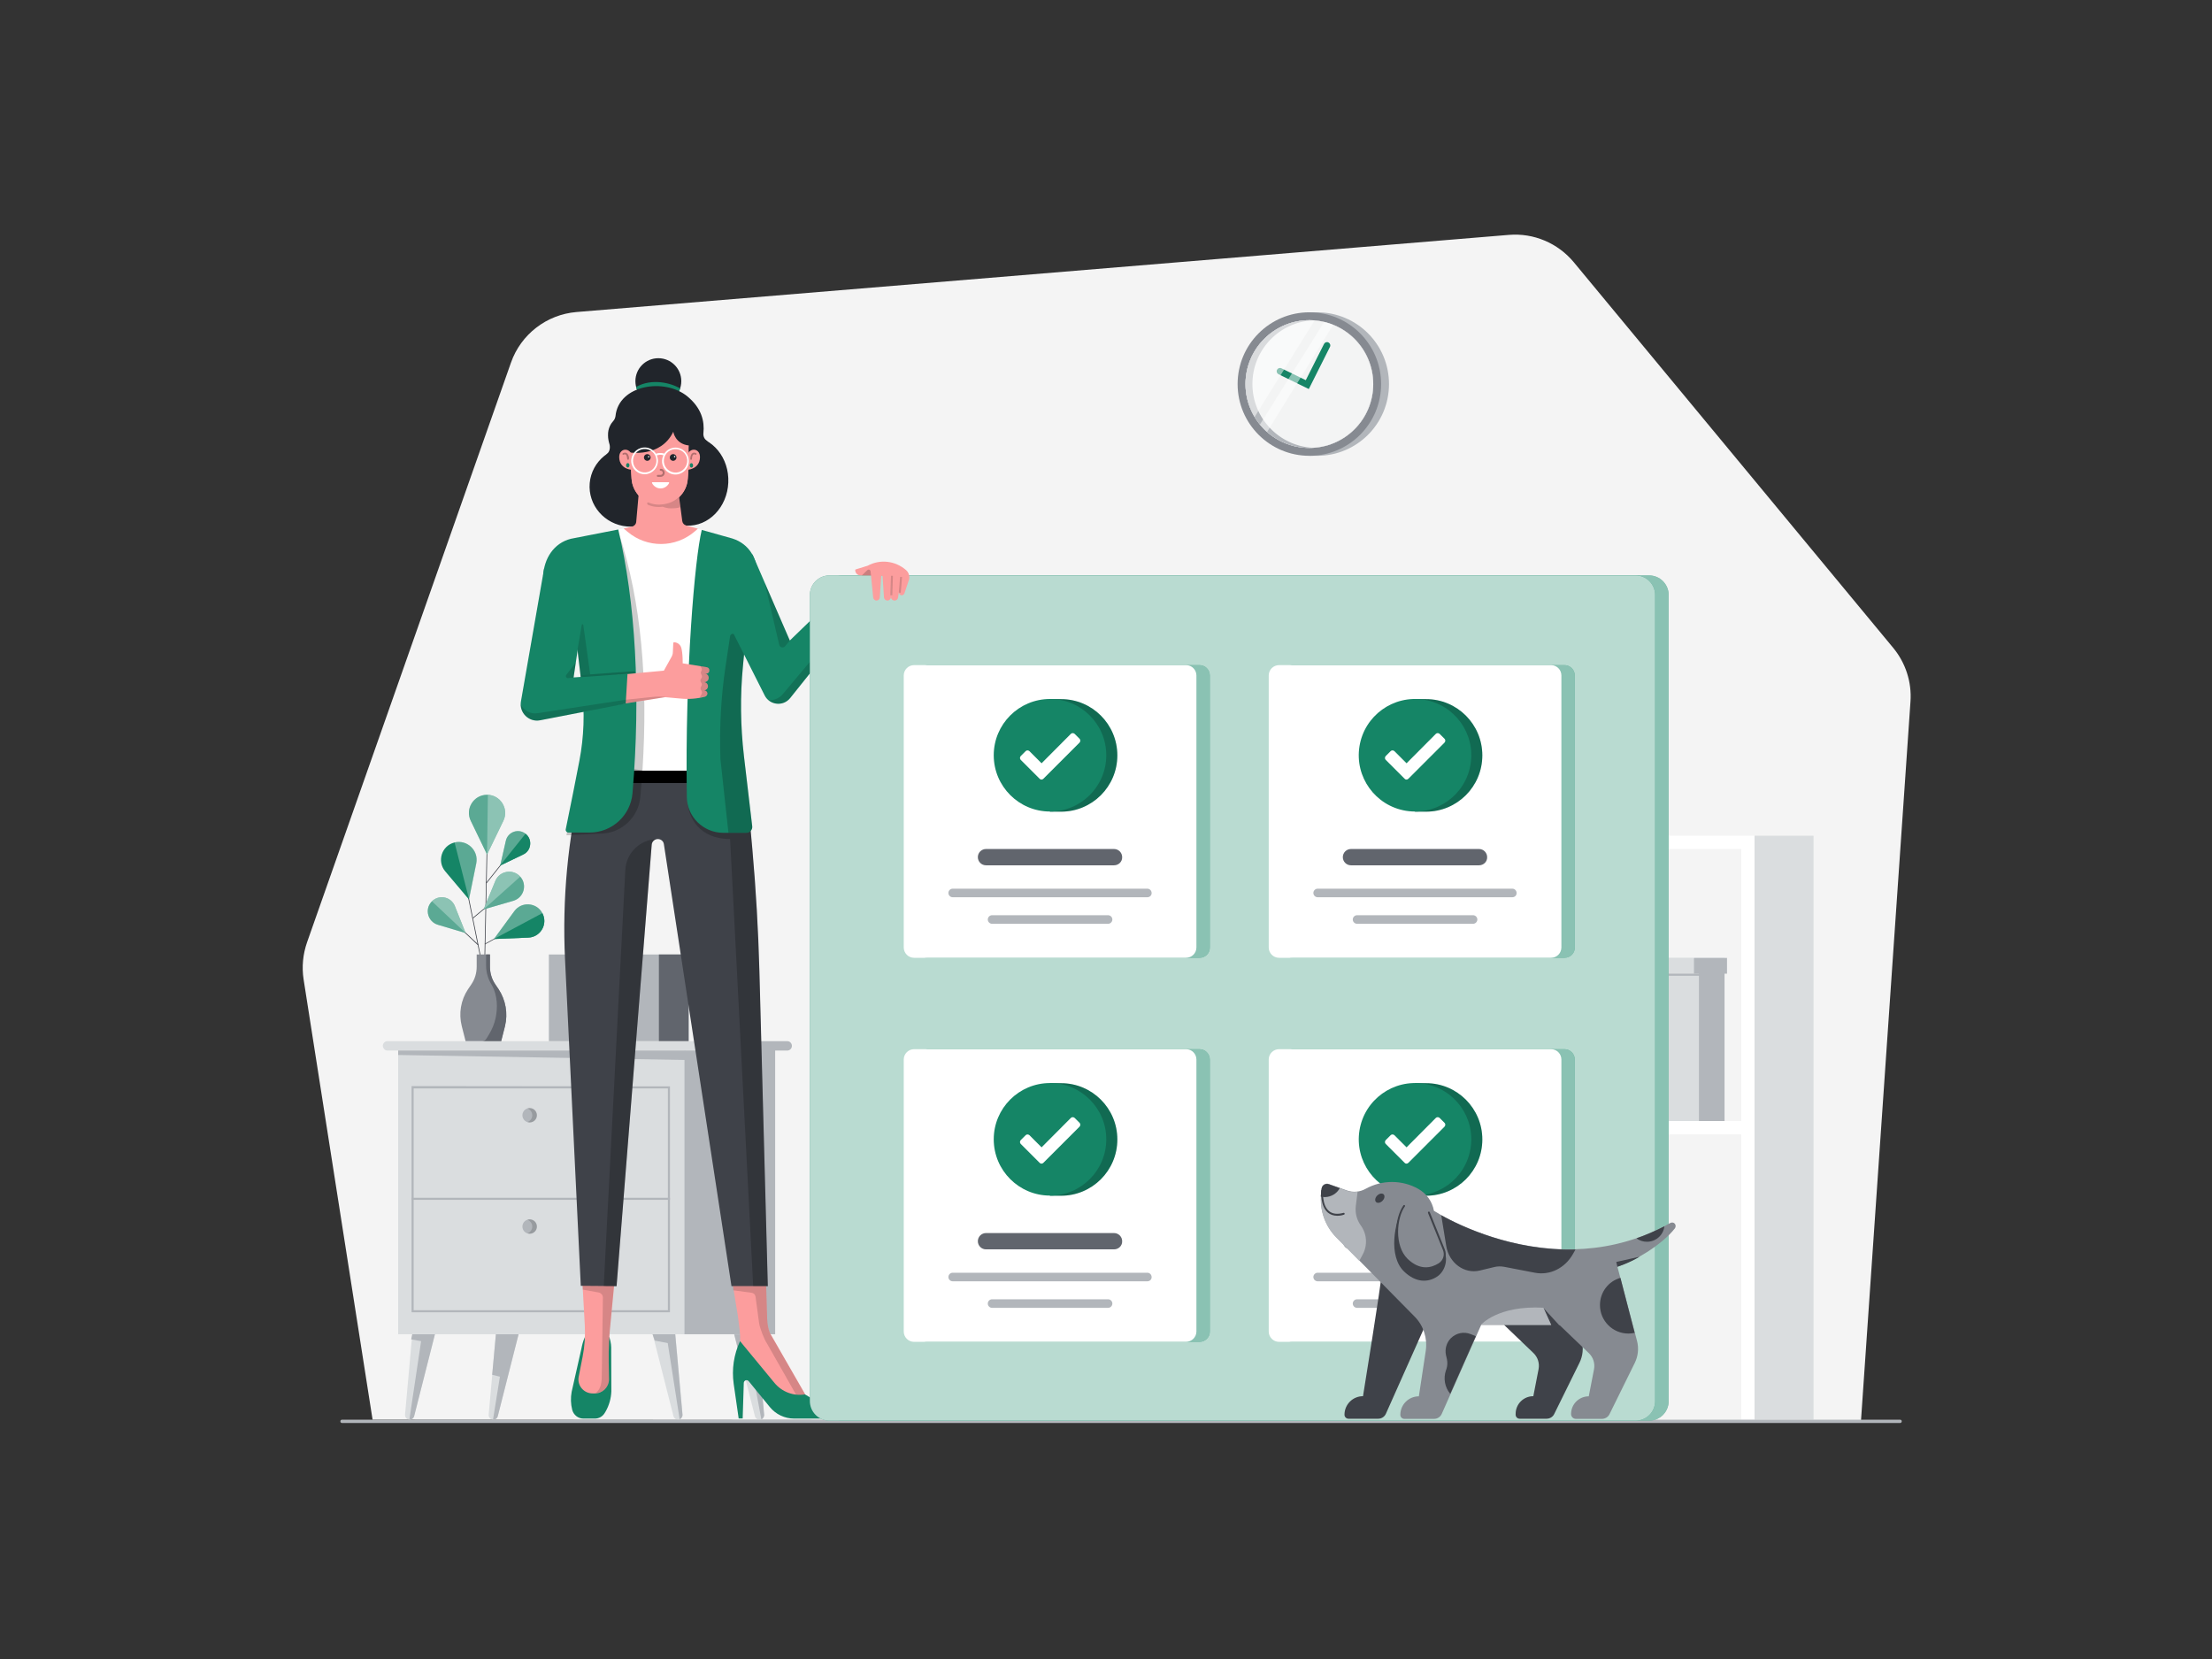 <svg class="gridItem__media" xmlns="http://www.w3.org/2000/svg" width="1600" height="1200" style="enable-background:new 0 0 1600 1200" xml:space="preserve" fill="none"><rect width="100%" height="100%" fill="#333333" stroke="none"/><path d="m1346.1 1027.7 35.8-520.2c1-14.1-3.5-28-12.5-38.9l-231.1-279c-11.5-13.8-29-21.2-46.9-19.7L417 225.7c-21.6 1.8-40.2 16.1-47.4 36.6L222.1 681.6c-3 8.6-3.9 17.8-2.5 26.8l49.9 318.5 1076.6.8Z" fill="#F4F4F4"/><path d="M498.1 690.4H397v62.8h101.1v-62.8Z" fill="#B2B6BB"/><path d="M498.1 690.4h-21.5v62.8h21.5v-62.8Z" fill="#61656D"/><path d="m347.999 695.601-16.3-80.4.5-.1 16.3 80.4-.5.1ZM352.557 588.036l-2.141 104.479.5.01 2.141-104.479-.5-.01Z" fill="#3F4249"/><path d="m376.473 607.326-24.908 31.3.392.311 24.908-31.3-.392-.311Z" fill="#3F4249"/><path d="m360.7 715.6-2.5-3.7c-2.5-3.7-3.8-8.1-3.8-12.6v-8.9h-9.6v8.9c0 4.5-1.3 8.9-3.8 12.6l-2.5 3.7c-5.2 7.8-6.8 17.5-4.5 26.6l2.8 11h25.6l2.8-11c2.3-9.1.6-18.8-4.5-26.6Z" fill="#868A91"/><path d="m360.7 715.6-2.5-3.7c-2.5-3.7-3.8-8.1-3.8-12.6v-8.9h-2.8v8.1c0 5 1.5 9.9 4.2 14.1 4.2 7.7 4.2 16.5 2.7 23.7-.9 4.3-2.6 8.4-4.9 12.1l-1.9 3.1c-.7 1.1-1.9 1.8-3.2 1.8h14l2.8-11c2.2-9.2.5-18.9-4.6-26.7Z" fill="#61656D"/><path d="m371.447 639.389-29.63 24.586.32.384 29.629-24.586-.319-.384ZM345.599 683.6l-26.2-24.8.3-.3 26.3 24.701-.4.399Z" fill="#3F4249"/><path d="m361.8 626.101 4.1-18c1.5-6.4 9.1-9.1 14.3-5 5.1 4.1 4.2 12.2-1.7 15l-16.7 8Z" class="change-color-in-svg" fill="#4D61FC" style="fill:#158566"/><path opacity=".3" d="m361.8 626.101 4.1-18c1.5-6.4 9.1-9.1 14.3-5 5.1 4.1 4.2 12.2-1.7 15l-16.7 8Z" fill="#fff"/><path d="M383.499 610.201c0 3.2-1.8 6.4-5.1 7.9l-16.7 8 18.4-23c2.4 1.8 3.5 4.5 3.4 7.1ZM352.299 618.1l-11.8-24.4c-4.2-8.7 2.1-18.8 11.8-18.8 9.6 0 16 10.1 11.8 18.8l-11.8 24.4Z" class="change-color-in-svg" fill="#4D61FC" style="fill:#158566"/><path opacity=".3" d="m352.299 618.1-11.8-24.4c-4.2-8.7 2.1-18.8 11.8-18.8 9.6 0 16 10.1 11.8 18.8l-11.8 24.4Z" fill="#fff"/><path opacity=".3" d="m352.9 575-.6 43.1 11.8-24.399c4.1-8.5-1.9-18.401-11.2-18.701Z" fill="#fff"/><path d="M339.2 650.6 322 630.2c-6.1-7.3-2.5-18.5 6.7-20.8 9.2-2.3 17.7 5.8 15.8 15.1l-5.3 26.1Z" class="change-color-in-svg" fill="#4D61FC" style="fill:#158566"/><path opacity=".3" d="M344.6 624.5c1.9-9.3-6.6-17.4-15.8-15.1l10.5 41.1 5.3-26Z" fill="#fff"/><path d="m336.8 674.9-7.8-19.5c-2.8-7-11.9-8.6-16.9-3.1-5.1 5.5-2.6 14.4 4.6 16.6l20.1 6Z" class="change-color-in-svg" fill="#4D61FC" style="fill:#158566"/><path opacity=".3" d="m336.8 674.9-7.8-19.5c-2.8-7-11.9-8.6-16.9-3.1-5.1 5.5-2.6 14.4 4.6 16.6l20.1 6Z" fill="#fff"/><path opacity=".3" d="m312.399 651.9 24.4 23-7.8-19.5c-2.7-6.8-11.5-8.5-16.6-3.5Z" fill="#fff"/><path d="m349.8 657.8 8.5-20.6c3-7.3 12.7-9 18-3.1 5.3 5.9 2.6 15.3-5.1 17.5l-21.4 6.2Z" class="change-color-in-svg" fill="#4D61FC" style="fill:#158566"/><path opacity=".3" d="m349.8 657.8 8.5-20.6c3-7.3 12.7-9 18-3.1 5.3 5.9 2.6 15.3-5.1 17.5l-21.4 6.2Z" fill="#fff"/><path d="m350.8 683.1-.2-.399 40.5-22.201.2.401-40.5 22.199Z" fill="#3F4249"/><path d="m357.3 679.2 14.7-20.1c5.2-7.2 16.2-6.4 20.3 1.4 4.2 7.8-1.3 17.3-10.1 17.7l-24.9 1Z" class="change-color-in-svg" fill="#4D61FC" style="fill:#158566"/><path opacity=".3" d="m357.3 679.2 14.7-20.1c5.2-7.2 16.2-6.4 20.3 1.4 4.2 7.8-1.3 17.3-10.1 17.7l-24.9 1Z" fill="#fff"/><path d="M392.7 671.1c-1.8 3.9-5.6 6.901-10.5 7.101l-24.9 1 35-18.701c1.9 3.6 1.8 7.4.4 10.6Z" class="change-color-in-svg" fill="#4D61FC" style="fill:#158566"/><path opacity=".3" d="m358.3 637.2-8.5 20.6 26.5-23.7c-5.3-5.8-14.9-4.2-18 3.1Z" fill="#fff"/><path d="M502.301 759.9h67.1c1.9 0 3.4-1.5 3.4-3.4s-1.5-3.4-3.4-3.4h-67.1v6.8Z" fill="#B2B6BB"/><path d="M560.7 756.6H493v208.5h67.7V756.6Z" fill="#B2B6BB"/><path d="M495.1 756.6H288v208.5h207.1V756.6Z" fill="#DADDDF"/><path d="M484.6 949.2H297.7V785.6l186.9.2v163.4Zm-185.4-1.5h183.9V787.3H299.2v160.4Z" fill="#B2B6BB"/><path d="M280.3 759.9h222.1c1.9 0 3.4-1.5 3.4-3.4s-1.5-3.4-3.4-3.4H280.3c-1.9 0-3.4 1.5-3.4 3.4.1 1.9 1.6 3.4 3.4 3.4Z" fill="#DADDDF"/><path d="M484.6 866.4H297.7v1.5h186.9v-1.5ZM383.1 811.9a5.2 5.2 0 1 0 0-10.4 5.2 5.2 0 0 0 0 10.4Z" fill="#B2B6BB"/><path opacity=".15" d="M385 806.7c0-2.3-1.5-4.2-3.5-4.9.5-.2 1.1-.3 1.7-.3 2.9 0 5.2 2.3 5.2 5.2 0 2.9-2.3 5.2-5.2 5.2-.6 0-1.1-.1-1.7-.3 2-.7 3.5-2.6 3.5-4.9Z" fill="#000"/><path d="M383.1 892.4a5.2 5.2 0 1 0 0-10.4 5.2 5.2 0 0 0 0 10.4Z" fill="#B2B6BB"/><path opacity=".15" d="M385 887.2c0-2.3-1.5-4.2-3.5-4.9.5-.2 1.1-.3 1.7-.3 2.9 0 5.2 2.3 5.2 5.2 0 2.9-2.3 5.2-5.2 5.2-.6 0-1.1-.1-1.7-.3 2-.7 3.5-2.6 3.5-4.9Z" fill="#000"/><path d="m505.8 766.9-10.7-7H288v3.2l217.8 3.8Z" fill="#B2B6BB"/><path d="m547.4 965.1 5.2 57.7c.4 2.1-1.2 4.1-3.3 4.1-1.4 0-2.7-.9-3.2-2.3L531 965.1h16.4Z" fill="#DADDDF"/><path d="m545.501 998.7-6.3-1.5-8.1-32h16.4l5.2 57.7c.3 1.6-.6 3.2-2 3.8l-5.2-28Z" fill="#B2B6BB"/><path d="m488.501 965.1 5.2 57.7c.4 2.1-1.2 4.1-3.3 4.1-1.4 0-2.7-.9-3.2-2.3l-15.1-59.5h16.4Z" fill="#DADDDF"/><path d="m483 971.5-9.4-1.8-1.6-4.6h16.4l5.2 57.7c.3 1.6-.6 3.2-2 3.8l-8.6-55.1Z" fill="#B2B6BB"/><path d="m358.7 965.1-5.2 57.7c-.4 2.1 1.2 4.1 3.3 4.1 1.4 0 2.7-.9 3.2-2.3l15.1-59.5h-16.4Z" fill="#DADDDF"/><path d="m361.6 995.8-5.6-1.4 2.7-29.3h16.4l-15.1 59.5c-.5 1.4-1.8 2.3-3.2 2.3h-.2l5-31.1Z" fill="#B2B6BB"/><path d="m298.2 965.1-5.2 57.7c-.4 2.1 1.2 4.1 3.3 4.1 1.4 0 2.7-.9 3.2-2.3l15.1-59.5h-16.4Z" fill="#DADDDF"/><path d="m304.601 970.1-7.2-1.3.8-3.7h16.4l-15.1 59.5c-.5 1.4-1.8 2.3-3.2 2.3h-.2l8.5-56.8Z" fill="#B2B6BB"/><path d="M440.799 967.2c1.2 4.4 1.4 6 1.3 10.3l.1 29c-.2 5-1.6 10-4.1 14.4l-.6 1c-1.5 2.6-4.2 4.2-7.2 4.2h-8.3c-3.8 0-7.1-2.6-8.1-6.3-1.1-4.3-1.2-8.8-.4-13.1l7-31c.5-2.6 1.2-5.6 2.5-8.4l17.8-.1Z" class="change-color-in-svg" fill="#4D61FC" style="fill:#158566"/><path d="m553.2 899.1 1.7 54.1c0 5.1 1.3 10.5 3.3 13.2l24.2 42.1-5.6 7.7-21.9-10.9-19.5-35.2c.1-6-.6-9.6-1.6-17.7l-9.7-59.7 29.1 6.4Z" fill="#FC9D9D"/><path opacity=".15" d="M554.799 971.8c-2.2-3.3-5.1-11-5.7-14.6l-2.6-19.3c-.2-1.5-1.3-2.6-2.8-2.8l-13.3-1.8-.2-2.9h24l.7 23c.1 3.7.8 9.6 3.3 13.2l24.2 42.1-3.4 5.7-24.2-42.6Z" fill="#000"/><path d="m593.8 1015.6-11.5-7c-8.3 1.4-16.7-1.8-22.1-8.3l-24.9-30.2c-4.5 9.6-6.1 20.3-4.6 30.9l3.6 25h2.9l.8-25.7c.1-1.9 2.4-2.7 3.6-1.2l15.2 18.6c4.3 5.3 10.8 8.4 17.6 8.4h23.7c1.9 0 3.1-1.9 2.4-3.6-1.3-3.1-3.7-5.6-6.7-6.9Z" class="change-color-in-svg" fill="#4D61FC" style="fill:#158566"/><path d="M441.899 954.1c-1.2 10.4-1.8 20.9-1.6 31.4l.2 12.5c-.2 5.5-4.7 9.9-10.2 9.9h-1.7c-6.2 0-11-5.5-10.1-11.6l2.9-14.8c1.5-7.5 2-15.2 1.6-22.9l-2.8-50.5 26.1.4-4.4 45.6Z" fill="#FC9D9D"/><path d="m523.9 548.4 18.2 42.5 2.1 23.2c2.6 29.3 4.3 58.6 5.1 88l6.1 228.2h-26.3l-48.9-319.7c-.3-2.2-2.2-3.7-4.4-3.7-2.3 0-4.2 1.8-4.4 4.1L446 930.3l-25.9-.2-11.4-236.2c-2.1-43.6 2-87.3 12.2-129.7l3.9-16 99.1.2Z" fill="#3F4249"/><path opacity=".15" d="M444.099 930.3s-3.1 32.4-3.4 36.7v.1c-.4 6.1-.5 12.2-.4 18.3l.2 12.5c-.2 5.3-4.4 9.6-9.7 9.8 4.8-3.7 4.4-9.7 4.5-14.2l.8-54.9c0-1.8-1.2-3.3-3-3.7l-11.6-2.1-.1-2.6 22.7.1Z" fill="#000"/><path opacity=".2" d="M555.3 930.3h-10.5l-16.7-323.4c-22.1 0-30.6-15.5-30.8-28-.2-10.3 1.9-20.5 1.9-30.5l-74.6-.2v-.1l74.6.2 24.3.1h.3l18.2 42.5 2.1 23.2c2.6 29.3 4.3 58.6 5.1 88l6.1 228.2Z" fill="#000"/><path d="m455.799 557.4 42.9.1c1.2-98.6 4.8-151.7 10.2-173.8l-6.3-1.8-48-.4-8.4 1.8c9.3 50.4 9.8 149.3 9.6 174.1Z" fill="#fff"/><path opacity=".2" d="M448 386.8c8.6 51.5 8 146.4 7.8 170.6h8.9c4.2-64.8-1-122.4-16.7-170.6Z" fill="#000"/><path opacity=".2" d="M424.999 550.7c-.7 3.6-2.6 7.6-5 11.8-4.2 13.7-7.7 27.6-10.3 41.7l24.4-1.2c15.1 0 27.8-11.6 29.1-26.7.8-9.5.9-9.7 1.4-19 .1.1-39.4-7.4-39.6-6.6Z" fill="#000"/><path d="M524.999 557.5h-98.1v8.9h98.1v-8.9Z" fill="#000"/><path d="M476.2 292.3c9.168 0 16.6-7.432 16.6-16.6 0-9.168-7.432-16.6-16.6-16.6-9.168 0-16.6 7.432-16.6 16.6 0 9.168 7.432 16.6 16.6 16.6Z" fill="#21252B"/><path d="M460.1 279.9c1.2 4.6 4.4 8.7 9.1 10.9 8.3 3.9 18.2.3 22.1-8.1.3-.5.5-1.1.7-1.7-6.5-4-20.6-7.6-31.9-1.1Z" class="change-color-in-svg" fill="#4D61FC" style="fill:#158566"/><path d="M490.6 352.1c-.8 17.9-4 27.6 6 28.1 15.9.7 29.4-13.2 30.2-31.1.8-17.9-11.5-32.9-27.4-33.6-4.3 15.3-8.1 18.8-8.8 36.6ZM485.727 354.632c1.394-15.901-10.723-29.952-27.063-31.384-16.341-1.433-30.717 10.295-32.112 26.196-1.394 15.9 10.723 29.951 27.063 31.384 16.341 1.433 30.718-10.296 32.112-26.196Z" fill="#21252B"/><path d="m451.1 382.3 2.9 2.4c14 11.8 34.5 11.7 48.4-.2l2.4-2.1-8.5-2.3c-1.5-.4-2.6-1.7-2.8-3.2l-1.3-9.9-1-7.3-3.5-26.4-.1-1.3-23.9 5.9-3.5 39.5c-.1 1.7-1.4 3.1-3 3.5l-6.1 1.4Z" fill="#FC9D9D"/><path d="M477 365.2c-10.8-.1-19.6-8.5-20.2-19.2l-2.5-42 46.3.3-3.1 41.9c-.7 10.8-9.7 19.1-20.5 19Z" fill="#FC9D9D"/><path d="M477 365.2c-10.8-.1-19.6-8.5-20.2-19.2l-2.5-42 46.3.3-3.1 41.9c-.7 10.8-9.7 19.1-20.5 19Z" fill="#FC9D9D"/><path d="M468.2 333.3a2.4 2.4 0 1 0-.001-4.801 2.4 2.4 0 0 0 .001 4.801Z" fill="#21252B"/><path d="M469.2 330.9a.5.5 0 1 0 0-1 .5.5 0 0 0 0 1Z" fill="#fff"/><path d="M486.9 333.3a2.4 2.4 0 1 0-.001-4.801 2.4 2.4 0 0 0 .001 4.801Z" fill="#21252B"/><path d="M488 330.8a.5.5 0 1 0 0-1 .5.5 0 0 0 0 1Z" fill="#fff"/><path opacity=".3" d="M477.9 344.9h-2.1c-.4 0-.7-.3-.7-.7 0-.4.3-.7.7-.7h2.1c.8 0 1.5-.6 1.5-1.5 0-.8-.6-1.5-1.5-1.5-.4 0-.7-.3-.7-.7 0-.4.3-.7.7-.7 1.6 0 2.9 1.3 2.9 2.9 0 1.6-1.3 2.9-2.9 2.9Z" fill="#000"/><path d="M438.6 328.7c3.6-2.5 2.3-7.2 2.3-7.2-.6-2-1.1-4.2-1.1-6.5-.2-5.3 2.3-8.9 3.9-10.6.8-.9 1.3-2.1 1.5-3.4 2.2-22.7 35.6-27.9 52.1-14.2 10.1 8.4 12.4 17.7 11.5 26.5 0 0-.6 3.9 3 5.8l-4.4 1.8c-1.7 6.5-4.8 9.5-6.5 14-3.6-2.4-2.7-12.7-2.7-12.7-9.9-1.1-11.2-9.9-11.2-9.9-9.1 19.1-32.2 14.9-32.2 14.9l-.2 4.9s-9.3-1.9-11.2-5.3l-3.7 2.6-1.1-.7Z" fill="#21252B"/><path d="M498.099 339.7s7.8-.7 8.2-8.6c.4-7.9-9.3-7.7-9.4.2l.4 8.6.8-.2Z" fill="#FC9D9D"/><path opacity=".3" d="M499.7 329.5c.3-1 .9-1.6 1.5-1.9.7-.3 1.4-.2 2.3.2.3.1.4.5.3.8-.1.2-.2.3-.3.3-.1.1-.3.1-.4 0-.6-.3-1-.4-1.4-.2-.3.2-.6.5-.9 1.2-.2.6-.3 1.5-.3 2.1 0 .3-.3.6-.6.6s-.6-.3-.6-.7c0-.7.1-1.7.4-2.4Z" fill="#000"/><path d="M500.151 338.212c.663-.014 1.184-.742 1.165-1.626-.019-.883-.572-1.588-1.234-1.573-.663.014-1.185.742-1.165 1.625.019.884.571 1.588 1.234 1.574Z" class="change-color-in-svg" fill="#4D61FC" style="fill:#158566"/><path opacity=".15" d="M499.699 337.9c.7 0 1.3-.8 1.2-1.7 0-.3-.1-.6-.2-.9.3.3.5.7.5 1.3 0 .9-.5 1.6-1.2 1.6-.3 0-.5-.1-.7-.3h.4Z" fill="#000"/><path d="M456.1 339.7s-7.8-.7-8.2-8.6c-.4-7.9 9.3-7.7 9.4.2l-.4 8.6-.8-.2Z" fill="#FC9D9D"/><path opacity=".3" d="M454.599 329.5c-.4-1-.9-1.6-1.6-1.9-.7-.3-1.5-.2-2.4.2-.3.1-.4.5-.3.8.1.2.2.3.3.3.1.1.3.1.4 0 .6-.3 1.1-.4 1.4-.2.4.2.7.5.9 1.2.2.6.3 1.5.4 2.1 0 .3.3.6.6.6s.6-.3.6-.7c.2-.7 0-1.7-.3-2.4Z" fill="#000"/><path d="M455.299 336.568c.02-.883-.502-1.611-1.165-1.626-.662-.014-1.215.691-1.234 1.574-.019.884.502 1.611 1.165 1.626.663.014 1.215-.69 1.234-1.574Z" class="change-color-in-svg" fill="#4D61FC" style="fill:#158566"/><path opacity=".15" d="M454.5 337.9c-.7 0-1.3-.8-1.2-1.7 0-.3.1-.6.2-.9-.3.3-.5.7-.5 1.3 0 .9.5 1.6 1.2 1.6.3 0 .5-.1.7-.3h-.4Z" fill="#000"/><path d="M483.6 348.8c.3 0 .5.3.4.6-1.2 2.3-3.5 3.9-6.2 3.9s-5-1.6-6.2-3.9c-.1-.3 0-.6.4-.6h11.6ZM487.7 323.8c-3 .3-5.6 1.9-7.2 4.3-2.7-.9-5-.3-6 .1-1.9-3-5.3-4.9-9.1-4.5-5.3.5-9.3 5.2-8.8 10.5s5.2 9.3 10.5 8.8 9.3-5.2 8.8-10.5c-.1-1.1-.4-2.2-.8-3.1.9-.3 2.7-.8 4.8-.1-.8 1.5-1.1 3.3-1 5.1.5 5.3 5.2 9.3 10.5 8.8s9.3-5.2 8.8-10.5c-.4-5.5-5.2-9.4-10.5-8.9Zm-20.6 17.9c-4.6.4-8.8-3-9.2-7.7-.4-4.6 3-8.8 7.7-9.2 4.6-.4 8.8 3 9.2 7.7.4 4.7-3.1 8.8-7.7 9.2Zm22.3.1c-4.6.4-8.8-3-9.2-7.7-.4-4.6 3-8.8 7.7-9.2 4.6-.4 8.8 3 9.2 7.7.3 4.7-3.1 8.8-7.7 9.2Z" fill="#fff"/><path opacity=".15" d="M468.6 365.1c2.8 1.2 5.5 1.6 8 1.6 1 0 1.9-.1 2.7-.2 1.6.6 3.7 1.2 5.7 1.2 2.5 0 4.9-.1 7-.8l-1-7.3c-1.5 1.4-3.3 2.6-5.2 3.5-1.5.7-4.8 1.8-8.7 1.9h-.6c-2.3 0-4.9-.4-7.4-1.5-.4-.2-.8 0-1 .4 0 .6.2 1 .5 1.2Z" fill="#000"/><path d="m392.899 416.5 21.3 23.6 6.8 57.8c2 17.4 1.4 35.1-1.9 52.3-2.6 13.6-6.1 31.2-9.9 49.7-.2 1.2.7 2.3 1.9 2.3h15.4c16.1 0 29.6-12.3 31-28.4 6.1-71.6 2.1-138.7-10.3-190.8l-34.2 6.7c-12.5 3.1-19.5 14.4-20.1 26.8ZM507.599 383.3c-5 20.3-12.2 102.4-10.8 193.2.2 14.3 11.9 25.8 26.2 25.9h16.9c2.5 0 4.5-2.2 4.2-4.7l-6-50.9c-2.5-21.6-2.8-43.4-.7-65l5.4-56.4 5.2-8.3c.1-12.9-6-23.7-18.3-27.6l-22.1-6.2Z" class="change-color-in-svg" fill="#4D61FC" style="fill:#158566"/><path d="m480.199 485.1 5.5-9.9c.6-1.1 1-2.3 1-3.6l.3-6.5c0-.3.3-.6.6-.5h.4c2.4.2 4.4 2 4.9 4.4l.1.3c.6 3.1.8 6.2.8 9.4v1.1l17.4 2.8c1.2.2 2 1.2 1.9 2.4v.1c-.1 1.4-1.4 2.4-2.8 2.1-.7-.1-1.2-.2-1.2-.2l1 .2c1.6.3 2.7 1.7 2.5 3.3-.1 1.7-1.6 2.9-3.3 2.9h-.8.8c1.7.1 2.9 1.5 2.8 3.2-.1 1.4-1.2 2.5-2.6 2.7l-1.4.1 1-.1c1.4-.1 2.7 1.1 2.6 2.5-.1 1-.8 1.8-1.7 2.1-5.7 1.5-11.7 2-17.6 1.4l-11.2-1-38.4 6-.1-21.7 37.5-3.5Z" fill="#FC9D9D"/><path d="m393.599 411.1 11.4-4.1c8.2 13.7 13.2 24.6 12.7 40.5l2.5 6.7-5.3 35.8 39-2.7-1.3 21.7-61.9 12c-8.1 1.6-15.3-5.5-13.9-13.6l16.8-96.3Z" class="change-color-in-svg" fill="#4D61FC" style="fill:#158566"/><path opacity=".15" d="M389.4 515.8c-5.5 1.1-10.5-1.8-12.8-6.3 0 7.2 6.6 12.9 14 11.5l61.9-12 .2-2.9-63.3 9.7ZM416.5 479.1l-6.9 9.1c-.7 1 0 2.4 1.3 2.3l4-.4 1.6-11ZM511.099 482.5l-4.4-.7c0 .2.1.3.2.5l.5.9c.4.7.3 1.6-.1 2.2-.4.6-.5 1.4-.2 2l.5 1.1c.3.7.2 1.4-.2 2l-.4.6c-.5.7-.5 1.7 0 2.4l.3.4c.5.7.5 1.7 0 2.4l-.2.4c-.5.7-.5 1.6-.1 2.3l.5.8c.4.7.4 1.5 0 2.2l-1.3 2.5c1.3-.2 2.6-.5 3.9-.8 1-.2 1.7-1.1 1.7-2.1.1-1.5-1.1-2.7-2.6-2.5h.4c1.4-.1 2.5-1.3 2.6-2.7.1-1.6-1.1-3.1-2.8-3.2 1.7.1 3.1-1.2 3.3-2.9.1-1.6-1-3-2.5-3.3h.2c1.4.3 2.7-.7 2.8-2.1v-.1c-.1-1-.9-2.1-2.1-2.3Zm-2.1 4.4h.2-.2ZM481.2 504.2l-.7-.1c-2.7-.3-5.5-.3-8.2 0l-19.5 2-.2 2.6" fill="#000"/><path opacity=".2" d="m458.7 485.5-38.9 2.8.2 1.5 38.8-2.8c.4 0 .7-.4.7-.8s-.4-.7-.8-.7ZM475.799 606.9c-1.2 0-2.2.4-3 1.2-.8.7-1.3 1.7-1.4 2.9l-25.5 319.4-9.2-.1 15.6-301c.7-12.6 11-22.4 23.5-22.4ZM544.1 597.6l-6-50.9c-2.5-21.6-2.8-43.4-.7-65l1.2-13-6.7-9.4c-1.1-1.5-3.5-1-3.8.9l-3.2 21.2c-3.4 22.4-4.6 45-3.8 67.6l5.8 53.4h13c2.5-.1 4.5-2.3 4.2-4.8Z" fill="#000"/><path d="m544.199 400.8 27.1 62.5 41-39.7 11.1 16.5-51.8 64.8c-5 6.3-14.9 5.3-18.5-1.9l-24.2-48" class="change-color-in-svg" fill="#4D61FC" style="fill:#158566"/><path opacity=".15" d="m621.2 442.7-48.6 60.7c-4.7 6.6-11.2 6.9-16.5 3.2 3.7-.1 7.3-1.2 10.1-4.5l54.6-65.1.4 5.7ZM567.899 467.4l3.4-4.1-18.1-41.6 10.4 44.6c.4 2.1 3 2.7 4.3 1.1Z" fill="#000"/><path d="M1247.4 692.9h-55.9v118h55.9v-118Z" fill="#DADDDF"/><path d="M1225.3 692.9h23.9v11.4h-1.8v106.6h-18.5V704.3h-3.6v-11.4Z" fill="#B2B6BB"/><path d="M1224.8 692.9h-33.3v11.4h33.3v-11.4Z" fill="#DADDDF"/><path d="M1235.5 704.3h-44v1.5h44v-1.5Z" fill="#B2B6BB"/><path d="M1269.1 604.5h-232v9.6h222.4v196.8h-222.4v9.6h222.4v206.4h9.6V604.5Z" fill="#fff"/><path d="M1311.8 604.5h-42.7v422.4h42.7V604.5Z" fill="#DADDDF"/><path d="M1374.4 1029.3h-1127c-.7 0-1.2-.5-1.2-1.2s.5-1.2 1.2-1.2h1127c.7 0 1.2.5 1.2 1.2 0 .6-.5 1.2-1.2 1.2Z" fill="#B2B6BB"/><path d="M1192.8 1027.6h-583c-7.9 0-14.2-6.4-14.2-14.2v-583c0-7.9 6.4-14.2 14.2-14.2h583c7.9 0 14.2 6.4 14.2 14.2v583c0 7.9-6.3 14.2-14.2 14.2Z" class="change-color-in-svg" fill="#4D61FC" style="fill:#158566"/><path opacity=".5" d="M1192.8 1027.6h-583c-7.9 0-14.2-6.4-14.2-14.2v-583c0-7.9 6.4-14.2 14.2-14.2h583c7.9 0 14.2 6.4 14.2 14.2v583c0 7.9-6.3 14.2-14.2 14.2Z" fill="#fff"/><path d="M1183 1027.6H600c-7.9 0-14.2-6.4-14.2-14.2v-583c0-7.9 6.4-14.2 14.2-14.2h583c7.9 0 14.2 6.4 14.2 14.2v583c0 7.9-6.3 14.2-14.2 14.2Z" class="change-color-in-svg" fill="#4D61FC" style="fill:#158566"/><path opacity=".7" d="M1183 1027.6H600c-7.9 0-14.2-6.4-14.2-14.2v-583c0-7.9 6.4-14.2 14.2-14.2h583c7.9 0 14.2 6.4 14.2 14.2v583c0 7.9-6.3 14.2-14.2 14.2Z" fill="#fff"/><path d="M900.9 277.8c0-26.7 20.2-48.7 46.2-51.6v-.3h5.7c28.7 0 51.9 23.2 51.9 51.9s-23.2 51.9-51.9 51.9h-5.7v-.3c-26-2.9-46.2-24.9-46.2-51.6Z" fill="#B2B6BB"/><path d="M947.1 329.7c28.664 0 51.9-23.237 51.9-51.9 0-28.664-23.236-51.9-51.9-51.9-28.663 0-51.9 23.236-51.9 51.9 0 28.663 23.237 51.9 51.9 51.9Z" fill="#868A91"/><path d="M947.1 324c25.516 0 46.2-20.684 46.2-46.2 0-25.515-20.684-46.2-46.2-46.2-25.515 0-46.2 20.685-46.2 46.2 0 25.516 20.685 46.2 46.2 46.2Z" fill="#fff"/><path d="M947.1 324c25.516 0 46.2-20.684 46.2-46.2 0-25.515-20.684-46.2-46.2-46.2-25.515 0-46.2 20.685-46.2 46.2 0 25.516 20.685 46.2 46.2 46.2Z" fill="#868A91"/><path opacity=".9" d="M947.1 324c25.516 0 46.2-20.684 46.2-46.2 0-25.515-20.684-46.2-46.2-46.2-25.515 0-46.2 20.685-46.2 46.2 0 25.516 20.685 46.2 46.2 46.2Z" fill="#fff"/><path d="M947.1 231.6c.8 0 1.7 0 2.5.1-24.4 1.3-43.7 21.4-43.7 46.1 0 24.7 19.4 44.8 43.7 46.1-.8 0-1.6.1-2.5.1-25.5 0-46.2-20.7-46.2-46.2 0-25.5 20.7-46.2 46.2-46.2Z" fill="#B2B6BB"/><path d="m946.7 281.4 15.3-30.5c.6-1.2.1-2.6-1.1-3.2-1.2-.6-2.6-.1-3.2 1.1L944.5 275l-17.6-8.6c-1.2-.6-2.6-.1-3.2 1.1-.6 1.2-.1 2.6 1.1 3.2l21.9 10.7Z" class="change-color-in-svg" fill="#4D61FC" style="fill:#158566"/><path opacity=".5" d="M907.5 301.6c-4.2-7-6.6-15.1-6.6-23.8 0-25.5 20.7-46.2 46.2-46.2 1.3 0 2.5.1 3.8.2l-43.4 69.8ZM957.8 232.9c2.2.5 4.4 1.2 6.5 2.1l-47.8 77.5c-1.9-1.6-3.6-3.5-5.2-5.4l46.5-74.2Z" fill="#fff"/><path d="M867.6 692.8H670.9c-4.2 0-7.5-3.4-7.5-7.5V488.6c0-4.2 3.4-7.5 7.5-7.5h196.7c4.2 0 7.5 3.4 7.5 7.5v196.7c.1 4.2-3.3 7.5-7.5 7.5Z" class="change-color-in-svg" fill="#4D61FC" style="fill:#158566"/><path opacity=".5" d="M867.6 692.8H670.9c-4.2 0-7.5-3.4-7.5-7.5V488.6c0-4.2 3.4-7.5 7.5-7.5h196.7c4.2 0 7.5 3.4 7.5 7.5v196.7c.1 4.2-3.3 7.5-7.5 7.5Z" fill="#fff"/><path d="M857.8 692.8H661.2c-4.2 0-7.5-3.4-7.5-7.5V488.6c0-4.2 3.4-7.5 7.5-7.5h196.7c4.2 0 7.5 3.4 7.5 7.5v196.7c0 4.2-3.4 7.5-7.6 7.5Z" fill="#fff"/><path d="M805.8 625.9h-92.6c-3.3 0-5.9-2.7-5.9-5.9 0-3.3 2.7-5.9 5.9-5.9h92.6c3.3 0 5.9 2.7 5.9 5.9.1 3.3-2.6 5.9-5.9 5.9Z" fill="#61656D"/><path d="M829.9 649H689.1c-1.7 0-3.1-1.4-3.1-3.1 0-1.7 1.4-3.1 3.1-3.1h140.8c1.7 0 3.1 1.4 3.1 3.1.1 1.7-1.3 3.1-3.1 3.1ZM801.5 668.2h-83.9c-1.7 0-3.1-1.4-3.1-3.1 0-1.7 1.4-3.1 3.1-3.1h83.9c1.7 0 3.1 1.4 3.1 3.1 0 1.7-1.4 3.1-3.1 3.1Z" fill="#B2B6BB"/><path d="M767.5 505.7h-8v.8c-18.6 3.7-32.7 20.2-32.7 39.9s14 36.2 32.7 39.9v.8h8c22.5 0 40.7-18.2 40.7-40.7 0-22.5-18.2-40.7-40.7-40.7Z" class="change-color-in-svg" fill="#4D61FC" style="fill:#158566"/><path opacity=".2" d="M767.5 505.7h-8v.8c-18.6 3.7-32.7 20.2-32.7 39.9s14 36.2 32.7 39.9v.8h8c22.5 0 40.7-18.2 40.7-40.7 0-22.5-18.2-40.7-40.7-40.7Z" fill="#000"/><path d="M759.5 587c22.478 0 40.7-18.222 40.7-40.7s-18.222-40.7-40.7-40.7-40.7 18.222-40.7 40.7 18.222 40.7 40.7 40.7Z" class="change-color-in-svg" fill="#4D61FC" style="fill:#158566"/><path d="m751.999 563.3-13.7-13.7c-.7-.7-.7-1.9 0-2.7l3.6-3.6c.7-.7 1.9-.7 2.7 0l8.8 8.8 21.2-21.3c.7-.7 1.9-.7 2.7 0l3.6 3.6c.7.7.7 1.9 0 2.7l-26.2 26.2c-.8.8-2 .8-2.7 0Z" fill="#fff"/><path d="M1131.6 692.8H934.9c-4.2 0-7.5-3.4-7.5-7.5V488.6c0-4.2 3.4-7.5 7.5-7.5h196.7c4.2 0 7.5 3.4 7.5 7.5v196.7c.1 4.2-3.3 7.5-7.5 7.5Z" class="change-color-in-svg" fill="#4D61FC" style="fill:#158566"/><path opacity=".5" d="M1131.6 692.8H934.9c-4.2 0-7.5-3.4-7.5-7.5V488.6c0-4.2 3.4-7.5 7.5-7.5h196.7c4.2 0 7.5 3.4 7.5 7.5v196.7c.1 4.2-3.3 7.5-7.5 7.5Z" fill="#fff"/><path d="M1121.9 692.8H925.2c-4.2 0-7.5-3.4-7.5-7.5V488.6c0-4.2 3.4-7.5 7.5-7.5h196.7c4.2 0 7.5 3.4 7.5 7.5v196.7c0 4.2-3.4 7.5-7.5 7.5Z" fill="#fff"/><path d="M1069.8 625.9h-92.6c-3.3 0-5.9-2.7-5.9-5.9 0-3.3 2.7-5.9 5.9-5.9h92.6c3.3 0 5.9 2.7 5.9 5.9.1 3.3-2.6 5.9-5.9 5.9Z" fill="#61656D"/><path d="M1093.9 649H953.1c-1.7 0-3.1-1.4-3.1-3.1 0-1.7 1.4-3.1 3.1-3.1h140.8c1.7 0 3.1 1.4 3.1 3.1.1 1.7-1.3 3.1-3.1 3.1ZM1065.5 668.2h-83.9c-1.7 0-3.1-1.4-3.1-3.1 0-1.7 1.4-3.1 3.1-3.1h83.9c1.7 0 3.1 1.4 3.1 3.1 0 1.7-1.4 3.1-3.1 3.1Z" fill="#B2B6BB"/><path d="M1031.5 505.7h-8v.8c-18.6 3.7-32.7 20.2-32.7 39.9s14 36.2 32.7 39.9v.8h8c22.5 0 40.7-18.2 40.7-40.7 0-22.5-18.2-40.7-40.7-40.7Z" class="change-color-in-svg" fill="#4D61FC" style="fill:#158566"/><path opacity=".2" d="M1031.5 505.7h-8v.8c-18.6 3.7-32.7 20.2-32.7 39.9s14 36.2 32.7 39.9v.8h8c22.5 0 40.7-18.2 40.7-40.7 0-22.5-18.2-40.7-40.7-40.7Z" fill="#000"/><path d="M1063.7 552.817c3.6-22.188-11.47-43.094-33.65-46.695-22.19-3.601-43.099 11.467-46.7 33.655-3.601 22.188 11.467 43.094 33.66 46.695 22.18 3.601 43.09-11.467 46.69-33.655Z" class="change-color-in-svg" fill="#4D61FC" style="fill:#158566"/><path d="m1016 563.3-13.7-13.7c-.7-.7-.7-1.9 0-2.7l3.6-3.6c.7-.7 1.9-.7 2.7 0l8.8 8.8 21.2-21.3c.7-.7 1.9-.7 2.7 0l3.6 3.6c.7.7.7 1.9 0 2.7l-26.2 26.2c-.8.8-2 .8-2.7 0Z" fill="#fff"/><path d="M867.6 970.6H670.9c-4.2 0-7.5-3.4-7.5-7.5V766.4c0-4.2 3.4-7.5 7.5-7.5h196.7c4.2 0 7.5 3.4 7.5 7.5v196.7c.1 4.1-3.3 7.5-7.5 7.5Z" class="change-color-in-svg" fill="#4D61FC" style="fill:#158566"/><path opacity=".5" d="M867.6 970.6H670.9c-4.2 0-7.5-3.4-7.5-7.5V766.4c0-4.2 3.4-7.5 7.5-7.5h196.7c4.2 0 7.5 3.4 7.5 7.5v196.7c.1 4.1-3.3 7.5-7.5 7.5Z" fill="#fff"/><path d="M857.8 970.6H661.2c-4.2 0-7.5-3.4-7.5-7.5V766.4c0-4.2 3.4-7.5 7.5-7.5h196.7c4.2 0 7.5 3.4 7.5 7.5v196.7c0 4.1-3.4 7.5-7.6 7.5Z" fill="#fff"/><path d="M805.8 903.7h-92.6c-3.3 0-5.9-2.7-5.9-5.9 0-3.3 2.7-5.9 5.9-5.9h92.6c3.3 0 5.9 2.7 5.9 5.9.1 3.3-2.6 5.9-5.9 5.9Z" fill="#61656D"/><path d="M829.9 926.801H689.1c-1.7 0-3.1-1.4-3.1-3.1 0-1.7 1.4-3.1 3.1-3.1h140.8c1.7 0 3.1 1.4 3.1 3.1.1 1.7-1.3 3.1-3.1 3.1ZM801.5 946h-83.9c-1.7 0-3.1-1.4-3.1-3.1 0-1.7 1.4-3.1 3.1-3.1h83.9c1.7 0 3.1 1.4 3.1 3.1 0 1.7-1.4 3.1-3.1 3.1Z" fill="#B2B6BB"/><path d="M767.5 783.5h-8v.8c-18.6 3.7-32.7 20.2-32.7 39.901 0 19.7 14 36.199 32.7 39.899v.801h8c22.5 0 40.7-18.2 40.7-40.7 0-22.5-18.2-40.701-40.7-40.701Z" class="change-color-in-svg" fill="#4D61FC" style="fill:#158566"/><path opacity=".2" d="M767.5 783.5h-8v.8c-18.6 3.7-32.7 20.2-32.7 39.901 0 19.7 14 36.199 32.7 39.899v.801h8c22.5 0 40.7-18.2 40.7-40.7 0-22.5-18.2-40.701-40.7-40.701Z" fill="#000"/><path d="M759.5 864.8c22.478 0 40.7-18.222 40.7-40.7s-18.222-40.7-40.7-40.7-40.7 18.222-40.7 40.7 18.222 40.7 40.7 40.7Z" class="change-color-in-svg" fill="#4D61FC" style="fill:#158566"/><path d="m751.999 841.1-13.7-13.7c-.7-.7-.7-1.9 0-2.7l3.6-3.6c.7-.7 1.9-.7 2.7 0l8.8 8.8 21.2-21.3c.7-.7 1.9-.7 2.7 0l3.6 3.6c.7.7.7 1.9 0 2.7l-26.2 26.2c-.8.8-2 .8-2.7 0Z" fill="#fff"/><path d="M1131.6 970.6H934.9c-4.2 0-7.5-3.4-7.5-7.5V766.4c0-4.2 3.4-7.5 7.5-7.5h196.7c4.2 0 7.5 3.4 7.5 7.5v196.7c.1 4.1-3.3 7.5-7.5 7.5Z" class="change-color-in-svg" fill="#4D61FC" style="fill:#158566"/><path opacity=".5" d="M1131.6 970.6H934.9c-4.2 0-7.5-3.4-7.5-7.5V766.4c0-4.2 3.4-7.5 7.5-7.5h196.7c4.2 0 7.5 3.4 7.5 7.5v196.7c.1 4.1-3.3 7.5-7.5 7.5Z" fill="#fff"/><path d="M1121.9 970.6H925.2c-4.2 0-7.5-3.4-7.5-7.5V766.4c0-4.2 3.4-7.5 7.5-7.5h196.7c4.2 0 7.5 3.4 7.5 7.5v196.7c0 4.1-3.4 7.5-7.5 7.5Z" fill="#fff"/><path d="M1069.8 903.7h-92.6c-3.3 0-5.9-2.7-5.9-5.9 0-3.3 2.7-5.9 5.9-5.9h92.6c3.3 0 5.9 2.7 5.9 5.9.1 3.3-2.6 5.9-5.9 5.9Z" fill="#61656D"/><path d="M1093.9 926.801H953.1c-1.7 0-3.1-1.4-3.1-3.1 0-1.7 1.4-3.1 3.1-3.1h140.8c1.7 0 3.1 1.4 3.1 3.1.1 1.7-1.3 3.1-3.1 3.1ZM1065.5 946h-83.9c-1.7 0-3.1-1.4-3.1-3.1 0-1.7 1.4-3.1 3.1-3.1h83.9c1.7 0 3.1 1.4 3.1 3.1 0 1.7-1.4 3.1-3.1 3.1Z" fill="#B2B6BB"/><path d="M1031.5 783.5h-8v.8c-18.6 3.7-32.7 20.2-32.7 39.901 0 19.7 14 36.199 32.7 39.899v.801h8c22.5 0 40.7-18.2 40.7-40.7 0-22.5-18.2-40.701-40.7-40.701Z" class="change-color-in-svg" fill="#4D61FC" style="fill:#158566"/><path opacity=".2" d="M1031.5 783.5h-8v.8c-18.6 3.7-32.7 20.2-32.7 39.901 0 19.7 14 36.199 32.7 39.899v.801h8c22.5 0 40.7-18.2 40.7-40.7 0-22.5-18.2-40.701-40.7-40.701Z" fill="#000"/><path d="M1063.7 830.623c3.6-22.188-11.46-43.094-33.65-46.695-22.19-3.601-43.095 11.466-46.696 33.654-3.601 22.188 11.466 43.094 33.656 46.695 22.19 3.601 43.09-11.466 46.69-33.654Z" class="change-color-in-svg" fill="#4D61FC" style="fill:#158566"/><path d="m1016 841.101-13.7-13.7c-.7-.7-.7-1.9 0-2.7l3.6-3.6c.7-.7 1.9-.7 2.7 0l8.8 8.8 21.2-21.3c.7-.7 1.9-.7 2.7 0l3.6 3.6c.7.7.7 1.9 0 2.7l-26.2 26.2c-.8.8-2 .8-2.7 0Z" fill="#fff"/><path d="M985.9 1009.9c-7.4 0-13.4 6-13.4 13.4 0 1.6 1.3 2.9 2.9 2.9h21.5c2.4 0 4.6-1.4 5.6-3.7l28-62.8-31.4-36.4c.5 1.8-13.2 86.6-13.2 86.6ZM1141 958.2h-53.2l21.4 20.5c3.1 3 4.5 7.3 3.7 11.6l-3.8 19.6c-7.1 0-12.8 5.7-12.8 12.8v.6c0 1.6 1.3 2.9 2.9 2.9h19.5c2.3 0 4.5-1.3 5.5-3.4l18.3-37.1c2.4-4.9 3-10.6 1.6-15.9l-3.1-11.6Z" fill="#3F4249"/><path d="M1169.9 916.2c11.2-3.4 32-15.4 41.6-27.7.7-1 .7-2.3 0-3.3-.8-1-2.2-1.2-3.3-.6-84.4 47.6-171-8.8-171-8.8-1.2-6.7-5.3-12.4-11.2-15.8-11.8-6.7-26.3-6.7-38.2-.1-4.1 2.3-9 2.8-13.5 1.2l-13.2-4.7c-2.3-.8-4.8.7-5 3.2l-.4 3.9c-1.3 11.6 2.8 23.2 11 31.5l56.6 57.4c6.4 6.5 9.3 15.6 8 24.6l-5 33c-7.4 0-13.4 6-13.4 13.4 0 1.6 1.3 2.9 2.9 2.9h21.5c2.4 0 4.6-1.4 5.6-3.7l28.5-64.3h56.5l21.4 20.5c3.1 3 4.5 7.3 3.7 11.6l-3.8 19.6c-7.1 0-12.8 5.7-12.8 12.8 0 2 1.6 3.5 3.5 3.5h18.8c2.3 0 4.5-1.3 5.5-3.4l18.3-37.1c2.4-4.9 3-10.6 1.6-15.9l-14.2-53.7Z" fill="#868A91"/><path d="M999.977 868.594c1.523-1.523 1.903-3.613.853-4.667-1.058-1.054-3.148-.674-4.671.849-1.523 1.523-1.903 3.612-.848 4.666 1.054 1.055 3.143.675 4.666-.848ZM1157.3 944c0 11.4 9.2 20.6 20.6 20.6 1.5 0 3-.2 4.5-.5l-10.3-39.8c-8.6 2.4-14.8 10.3-14.8 19.7ZM1067.5 966.5l-3.7-1.5c-5-2-10.6-.8-14.4 3-3.1 3.2-4.4 7.7-3.5 12.1l.7 3c.5 2.4.4 4.9-.4 7.3l-.3.8c-2 5.8-.9 12.2 3.1 17l18.5-41.7ZM1042.5 879.1l3.6 22.1c2 12.4 13.1 20.5 24.3 17.8l10.4-2.5c2.3-.6 4.8-.6 7.1-.2l22.3 4.3c10.9 2.1 21.8-3.3 27.6-13.6l1.8-3.2c-45.3 1.3-83.4-17.1-97.1-24.7ZM1183.7 895.7c2.1 1.6 4.7 2.5 7.6 2.5 6.5 0 11.9-4.9 12.6-11.2-6.8 3.5-13.5 6.4-20.2 8.7Z" fill="#3F4249"/><path d="M984.3 886.4c-3-4.1-4.2-9.2-3.6-14.2L982 862c-2.6.4-5.3.2-7.8-.7l-13.2-4.7c-2.3-.8-4.8.7-5 3.2l-.4 3.9c-1.3 11.6 2.8 23.2 11 31.5l16.6 16.8 2.4-4.4c3.7-6.8 3.2-15-1.3-21.2Z" fill="#B2B6BB"/><path d="m1034.6 879.7 10.3 25.9c2.6 6.1.1 14.2-5.4 17.8-6.5 4.3-15.3 4.6-23.9-3.7-11.7-11.2-6.8-36.1-.8-45.6M1127.6 958.3l-11.3-12.3 9.5 20.7 1.8-8.4ZM969.1 859.4l-7.9-2.8c-2.4-.9-5 .8-5.3 3.3l-.6 5.6c1 .2 2 .4 3 .4 4.7-.1 8.8-2.7 10.8-6.5Z" fill="#3F4249"/><path d="m1033.6 877.2 10.8 26.8c1.6 3.9.2 8.4-3.4 10.6-5.3 3.3-13.9 5.6-23.2-3.3-9.9-9.5-8.5-29.7-2.1-38.8" fill="#868A91"/><path d="M1031.3 918.2c-4.2 0-9-1.7-14-6.5-4.7-4.5-7.3-11.6-7.4-20.1-.1-7.5 1.9-15 5.2-19.7.2-.3.6-.4.9-.2.3.2.4.6.2.9-6 8.4-7.8 28.5 2 38 9 8.6 17.1 6.5 22.4 3.2 3.3-2.1 4.6-6.1 3.1-9.7l-10.8-26.8c-.1-.3 0-.7.4-.9.3-.1.7 0 .9.4l10.8 26.8c1.8 4.2.2 9-3.6 11.4-2.8 1.8-6.2 3.2-10.1 3.2Z" fill="#3F4249"/><path d="M1071.2 958.3s12-14.2 45.2-12.4l5.6 12.4h-50.8Z" fill="#B2B6BB"/><path d="m1169.1 912.8.8 3.5s8.5-2.7 16.1-7.3l-16.9 3.8ZM967.3 879.4c-2.7 0-5-.8-6.8-2.3-5.7-4.8-4.8-15.3-4.8-15.8 0-.4.4-.6.7-.6.4 0 .6.4.6.7 0 .1-.9 10.3 4.3 14.6 2.5 2.1 6 2.5 10.5 1.3.4-.1.7.1.8.5.1.4-.1.7-.5.8-1.6.6-3.3.8-4.8.8Z" fill="#3F4249"/><path d="M618.6 412.4c0 2.1 1.7 3.8 3.8 3.8h7.6l1.6 16c.1 1.2 1.2 2.2 2.4 2.2 1.3 0 2.3-1 2.4-2.3l1-15.3c0-.2.2-.4.5-.4.2 0 .4.2.5.4l1 15.3c.1 1.3 1.2 2.3 2.5 2.3s2.5-1.1 2.5-2.4c.2-5 .8-15.5.8-15.5l-.7 15.2c-.1 1.5 1.1 2.7 2.6 2.7 1.3 0 2.3-.9 2.5-2.2l2.3-15.6-1.7 11.6c-.2 1.2.8 2.4 2 2.4.9 0 1.7-.6 2-1.4l3.4-10.2c.5-2.5-.4-5.1-2.3-6.7-7.7-6.7-18.7-8-27.7-3.1l-8.4 2.6c-.3-.1-.6.3-.6.6Z" fill="#FC9D9D"/><path opacity=".15" d="m644.48 416.46-.468 14.091 1.399.047.468-14.092-1.399-.046ZM651.09 417.252l-.945 11.361 1.395.116.946-11.361-1.396-.116Z" fill="#000"/><path opacity=".2" d="M629.999 416.2h-6.6l4-3.8c.8-.8 2.2-.3 2.3.9l.3 2.9Z" fill="#000"/><path opacity=".15" d="m417.7 470.2 3.1-18.2c.1-.6 1-.6 1.1 0l5 35.8-7.1.5-2.1-18.1Z" fill="#000"/></svg>